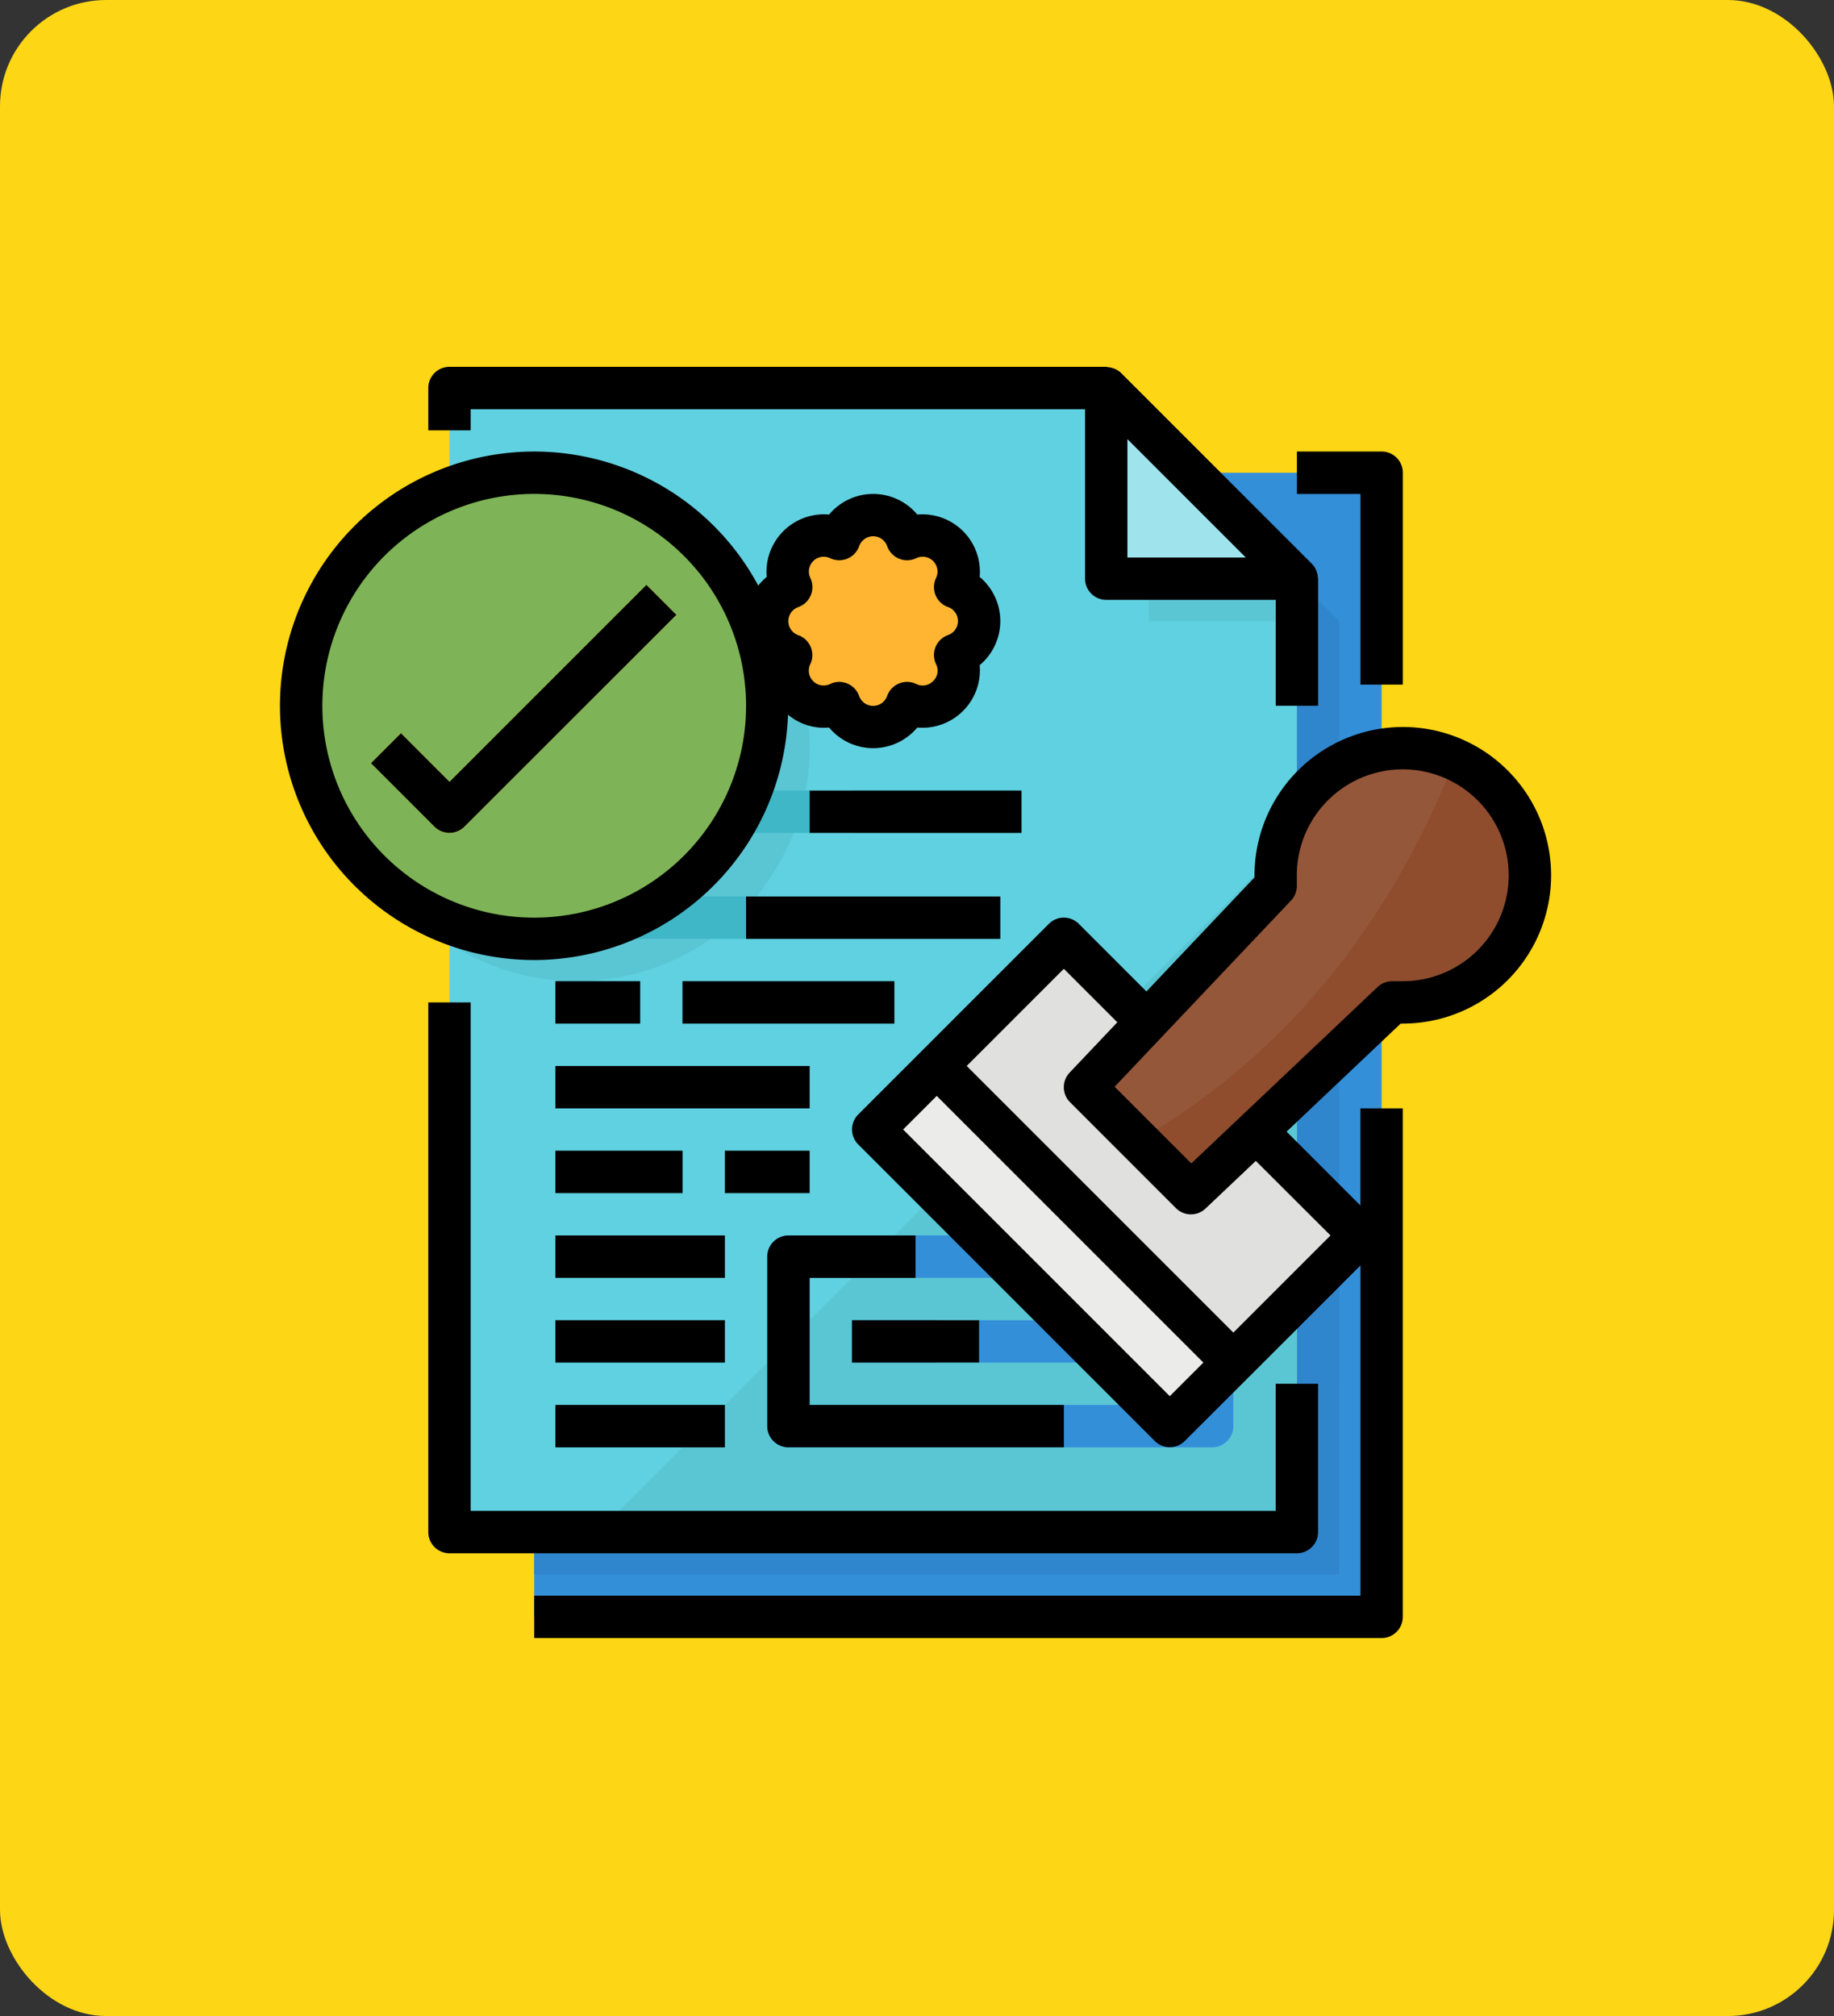 <svg xmlns="http://www.w3.org/2000/svg" width="190" height="208.851" viewBox="0 0 190 208.851">
  <rect x="0" y="0" width="190" height="208.851" fill="#333333" stroke="none"/>
  <g id="Grupo_1062093" data-name="Grupo 1062093" transform="translate(-17.685 -13.516)">
    <g id="Grupo_1061784" data-name="Grupo 1061784" transform="translate(17.685 13.516)">
      <rect id="Rectángulo_369361" data-name="Rectángulo 369361" width="190" height="208.851" rx="11" fill="#fdd615"/>
    </g>
    <g id="licencias" transform="translate(46.684 51.516)">
      <path id="Trazado_793638" data-name="Trazado 793638" d="M96.016,40.008V158.528h87.793V40.008Zm0,0" transform="translate(-69.671 -29.034)" fill="#348fd9"/>
      <path id="Trazado_793639" data-name="Trazado 793639" d="M179.419,55.372,164.055,40.008H96.016V154.139h83.4Zm0,0" transform="translate(-69.671 -29.034)" fill="#3086cd"/>
      <path id="Trazado_793640" data-name="Trazado 793640" d="M64.016,126.528h87.793V27.761L132.055,8.008H64.016Zm0,0" transform="translate(-46.45 -5.813)" fill="#60d1e0"/>
      <path id="Trazado_793641" data-name="Trazado 793641" d="M331.769,27.761H312.016V8.008Zm0,0" transform="translate(-226.411 -5.813)" fill="#9fe4ed"/>
      <path id="Trazado_793642" data-name="Trazado 793642" d="M192.445,176.008l-72.429,72.429h72.429Zm0,0" transform="translate(-87.086 -127.722)" fill="#5ac6d4"/>
      <path id="Trazado_793643" data-name="Trazado 793643" d="M230.107,349.956h-43.9a2.195,2.195,0,0,1-2.195-2.195V330.2a2.195,2.195,0,0,1,2.195-2.195h43.9A2.195,2.195,0,0,1,232.3,330.2v17.559A2.195,2.195,0,0,1,230.107,349.956Zm-41.7-4.39h39.507V332.4H188.405Zm0,0" transform="translate(-133.528 -238.02)" fill="#348fd9"/>
      <path id="Trazado_793644" data-name="Trazado 793644" d="M216.016,360.008h8.779v4.39h-8.779Zm0,0" transform="translate(-156.749 -261.241)" fill="#348fd9"/>
      <path id="Trazado_793645" data-name="Trazado 793645" d="M264.016,360.008h17.559v4.39H264.016Zm0,0" transform="translate(-191.58 -261.241)" fill="#348fd9"/>
      <path id="Trazado_793646" data-name="Trazado 793646" d="M248.016,229.18l13.168-13.168,30.728,30.728-13.168,13.168Zm0,0" transform="translate(-179.969 -156.751)" fill="#e0e0de"/>
      <path id="Trazado_793647" data-name="Trazado 793647" d="M336.938,144.008a13.17,13.17,0,0,0-13.169,13.169v1.1l-19.753,20.851L314.99,190.1l20.851-19.753h1.1a13.169,13.169,0,0,0,0-26.338Zm0,0" transform="translate(-220.605 -104.501)" fill="#95573a"/>
      <path id="Trazado_793648" data-name="Trazado 793648" d="M224.02,270.588,230.6,264l30.728,30.728-6.584,6.585Zm0,0" transform="translate(-162.557 -191.576)" fill="#ebebe9"/>
      <path id="Trazado_793649" data-name="Trazado 793649" d="M356.911,148.246c-9.093,23-23.3,33.974-32.806,39.466l5.462,5.462,20.851-19.753h1.1a13.169,13.169,0,0,0,5.395-25.175Zm0,0" transform="translate(-235.184 -107.577)" fill="#8f4d2e"/>
      <path id="Trazado_793650" data-name="Trazado 793650" d="M203.465,63.453a3.732,3.732,0,0,0-4.98-4.98,3.731,3.731,0,0,0-7.037,0,3.732,3.732,0,0,0-4.967,4.98,3.731,3.731,0,0,0,0,7.037,3.732,3.732,0,0,0,4.98,4.967,3.731,3.731,0,0,0,7.037,0,3.732,3.732,0,0,0,4.967-4.98,3.732,3.732,0,0,0,0-7.024Zm0,0" transform="translate(-133.511 -40.627)" fill="#ffb531"/>
      <path id="Trazado_793651" data-name="Trazado 793651" d="M101.328,80.15A24.125,24.125,0,0,0,64.016,59.929v40.441A24.125,24.125,0,0,0,101.328,80.15Zm0,0" transform="translate(-46.45 -40.643)" fill="#5ac6d4"/>
      <path id="Trazado_793652" data-name="Trazado 793652" d="M328.016,80.008h15.364V84.4H328.016Zm0,0" transform="translate(-238.021 -58.06)" fill="#5ac6d4"/>
      <g id="Grupo_1062092" data-name="Grupo 1062092" transform="translate(28.54 43.896)">
        <path id="Trazado_793653" data-name="Trazado 793653" d="M152.016,232.008h21.948v4.39H152.016Zm0,0" transform="translate(-138.847 -212.254)" fill="#3fb7c7"/>
        <path id="Trazado_793654" data-name="Trazado 793654" d="M104.016,264.008h26.338v4.39H104.016Zm0,0" transform="translate(-104.016 -235.475)" fill="#3fb7c7"/>
        <path id="Trazado_793655" data-name="Trazado 793655" d="M104.016,200.008h46.091v4.39H104.016Zm0,0" transform="translate(-104.016 -189.034)" fill="#3fb7c7"/>
        <path id="Trazado_793656" data-name="Trazado 793656" d="M104.016,296.008h13.169v4.39H104.016Zm0,0" transform="translate(-104.016 -258.696)" fill="#3fb7c7"/>
        <path id="Trazado_793657" data-name="Trazado 793657" d="M104.016,328.008h17.559v4.39H104.016Zm0,0" transform="translate(-104.016 -281.916)" fill="#3fb7c7"/>
        <path id="Trazado_793658" data-name="Trazado 793658" d="M104.016,360.008h17.559v4.39H104.016Zm0,0" transform="translate(-104.016 -305.137)" fill="#3fb7c7"/>
        <path id="Trazado_793659" data-name="Trazado 793659" d="M104.016,392.008h17.559v4.39H104.016Zm0,0" transform="translate(-104.016 -328.358)" fill="#3fb7c7"/>
        <path id="Trazado_793660" data-name="Trazado 793660" d="M104.016,232.008h8.779v4.39h-8.779Zm0,0" transform="translate(-104.016 -212.254)" fill="#3fb7c7"/>
        <path id="Trazado_793661" data-name="Trazado 793661" d="M168.016,296.008h8.779v4.39h-8.779Zm0,0" transform="translate(-150.457 -258.696)" fill="#3fb7c7"/>
        <path id="Trazado_793662" data-name="Trazado 793662" d="M168.016,160.008h8.779v4.39h-8.779Zm0,0" transform="translate(-150.457 -160.008)" fill="#3fb7c7"/>
        <path id="Trazado_793663" data-name="Trazado 793663" d="M216.016,160.008h17.559v4.39H216.016Zm0,0" transform="translate(-185.288 -160.008)" fill="#3fb7c7"/>
      </g>
      <path id="Trazado_793664" data-name="Trazado 793664" d="M56.3,64.151A24.143,24.143,0,1,1,32.159,40.008,24.143,24.143,0,0,1,56.3,64.151Zm0,0" transform="translate(-5.814 -29.034)" fill="#7eb457"/>
      <path id="Trazado_793665" data-name="Trazado 793665" d="M42.5,108.046a2.2,2.2,0,0,1-1.552-.643l-6.584-6.584,3.1-3.1,5.033,5.033,20.4-20.4,3.1,3.1L44.047,107.4A2.2,2.2,0,0,1,42.5,108.046Zm0,0" transform="translate(-24.93 -59.761)" fill="#ffb531"/>
      <path id="Trazado_793666" data-name="Trazado 793666" d="M193.542,113.945a23.852,23.852,0,0,0-1.449-4.609A3.676,3.676,0,0,0,193.542,113.945Zm0,0" transform="translate(-139.165 -79.342)" fill="#f98500"/>
      <path id="Trazado_793667" data-name="Trazado 793667" d="M186.428,97.92a24.241,24.241,0,0,0-2.247-4.01A3.652,3.652,0,0,0,186.428,97.92Zm0,0" transform="translate(-133.609 -68.148)" fill="#f98500"/>
      <path id="Trazado_793668" data-name="Trazado 793668" d="M394.99,56.151V34.2a2.195,2.195,0,0,0-2.195-2.195h-8.779V36.4H390.6V56.151Zm0,0" transform="translate(-278.657 -23.229)"/>
      <path id="Trazado_793669" data-name="Trazado 793669" d="M56.016,240.008v54.871a2.195,2.195,0,0,0,2.195,2.195H146a2.195,2.195,0,0,0,2.195-2.195V279.515h-4.39v13.169h-83.4V240.008Zm0,0" transform="translate(-40.645 -174.163)"/>
      <path id="Trazado_793670" data-name="Trazado 793670" d="M127.159.228c-.069-.031-.134-.048-.2-.073a2.182,2.182,0,0,0-.568-.114.838.838,0,0,0-.136-.033H58.21A2.195,2.195,0,0,0,56.016,2.2v4.39h4.39V4.4h63.65V21.956a2.195,2.195,0,0,0,2.195,2.195h17.559V35.125h4.39V21.956c0-.046-.024-.088-.027-.136a2.139,2.139,0,0,0-.114-.568c-.025-.071-.042-.136-.073-.2a2.18,2.18,0,0,0-.438-.643L127.793.651a2.2,2.2,0,0,0-.634-.423Zm13.546,19.534h-12.26V7.5Zm0,0" transform="translate(-40.645 -0.008)"/>
      <path id="Trazado_793671" data-name="Trazado 793671" d="M184.016,330.2v17.559a2.195,2.195,0,0,0,2.195,2.195h28.533v-4.39H188.405V332.4h10.974v-4.39H186.21A2.195,2.195,0,0,0,184.016,330.2Zm0,0" transform="translate(-133.528 -238.02)"/>
      <path id="Trazado_793672" data-name="Trazado 793672" d="M216.016,360.008h13.169v4.39H216.016Zm0,0" transform="translate(-156.749 -261.241)"/>
      <path id="Trazado_793673" data-name="Trazado 793673" d="M186,136.008a15.384,15.384,0,0,0-15.364,15.364v.22l-11.194,11.816-7.008-7.008a2.194,2.194,0,0,0-3.1,0l-19.753,19.753a2.2,2.2,0,0,0,0,3.1l30.728,30.728a2.2,2.2,0,0,0,3.1,0L170,203.4l11.617-11.613V226h-85.6v4.39h87.793A2.195,2.195,0,0,0,186,228.19V175.515h-4.39V185.58l-7.651-7.651,11.821-11.194H186a15.364,15.364,0,0,0,0-30.728ZM161.86,205.333l-27.624-27.624,3.481-3.481,27.624,27.624Zm16.65-16.65-10.065,10.065-27.624-27.624,10.065-10.065,5.54,5.54-4.938,5.211a2.195,2.195,0,0,0,.042,3.073L162.5,185.856a2.194,2.194,0,0,0,3.06.042l5.213-4.938ZM186,162.346h-1.1a2.2,2.2,0,0,0-1.51.6l-19.3,18.274-7.943-7.943,18.283-19.3a2.195,2.195,0,0,0,.593-1.51v-1.1A10.974,10.974,0,1,1,186,162.346Zm0,0" transform="translate(-69.671 -98.696)"/>
      <path id="Trazado_793674" data-name="Trazado 793674" d="M152.016,232.008h21.948v4.39H152.016Zm0,0" transform="translate(-110.307 -168.358)"/>
      <path id="Trazado_793675" data-name="Trazado 793675" d="M104.016,264.008h26.338v4.39H104.016Zm0,0" transform="translate(-75.476 -191.579)"/>
      <path id="Trazado_793676" data-name="Trazado 793676" d="M176.016,200.008h26.338v4.39H176.016Zm0,0" transform="translate(-127.723 -145.137)"/>
      <path id="Trazado_793677" data-name="Trazado 793677" d="M104.016,296.008h13.169v4.39H104.016Zm0,0" transform="translate(-75.476 -214.799)"/>
      <path id="Trazado_793678" data-name="Trazado 793678" d="M104.016,328.008h17.559v4.39H104.016Zm0,0" transform="translate(-75.476 -238.02)"/>
      <path id="Trazado_793679" data-name="Trazado 793679" d="M104.016,360.008h17.559v4.39H104.016Zm0,0" transform="translate(-75.476 -261.241)"/>
      <path id="Trazado_793680" data-name="Trazado 793680" d="M104.016,392.008h17.559v4.39H104.016Zm0,0" transform="translate(-75.476 -284.462)"/>
      <path id="Trazado_793681" data-name="Trazado 793681" d="M104.016,232.008h8.779v4.39h-8.779Zm0,0" transform="translate(-75.476 -168.358)"/>
      <path id="Trazado_793682" data-name="Trazado 793682" d="M168.016,296.008h8.779v4.39h-8.779Zm0,0" transform="translate(-121.917 -214.799)"/>
      <path id="Trazado_793683" data-name="Trazado 793683" d="M200.016,160.008h21.948v4.39H200.016Zm0,0" transform="translate(-145.138 -116.112)"/>
      <path id="Trazado_793684" data-name="Trazado 793684" d="M26.335,84.673A26.338,26.338,0,0,0,52.627,59.257a5.8,5.8,0,0,0,4.256,1.33,5.953,5.953,0,0,0,9.139,0,5.954,5.954,0,0,0,6.461-6.461,5.953,5.953,0,0,0,0-9.139,5.954,5.954,0,0,0-6.461-6.461,5.953,5.953,0,0,0-9.139,0,5.954,5.954,0,0,0-6.461,6.461,5.7,5.7,0,0,0-.878.9A26.338,26.338,0,1,0,26.335,84.673ZM53.7,48.107A2.193,2.193,0,0,0,54.943,45.1a1.536,1.536,0,0,1,2.052-2.052A2.193,2.193,0,0,0,60,41.8a1.537,1.537,0,0,1,2.9,0,2.194,2.194,0,0,0,3.009,1.247A1.536,1.536,0,0,1,67.961,45.1a2.193,2.193,0,0,0,1.247,3.008,1.537,1.537,0,0,1,0,2.9,2.194,2.194,0,0,0-1.247,3.009,1.477,1.477,0,0,1-.3,1.755,1.494,1.494,0,0,1-1.757.3,2.194,2.194,0,0,0-3.008,1.246,1.537,1.537,0,0,1-2.9,0,2.189,2.189,0,0,0-1.229-1.292,2.238,2.238,0,0,0-.84-.167,2.149,2.149,0,0,0-.94.22,1.536,1.536,0,0,1-2.051-2.052,2.195,2.195,0,0,0-1.247-3.009,1.536,1.536,0,0,1,0-2.9Zm-27.36-11.72A21.948,21.948,0,1,1,4.387,58.336,21.948,21.948,0,0,1,26.335,36.387Zm0,0" transform="translate(0.01 -23.219)"/>
      <path id="Trazado_793685" data-name="Trazado 793685" d="M40.944,107.4a2.2,2.2,0,0,0,3.1,0L66,85.455l-3.1-3.1-20.4,20.4-5.033-5.033-3.1,3.1Zm0,0" transform="translate(-24.93 -59.761)"/>
    </g>
  </g>
</svg>
